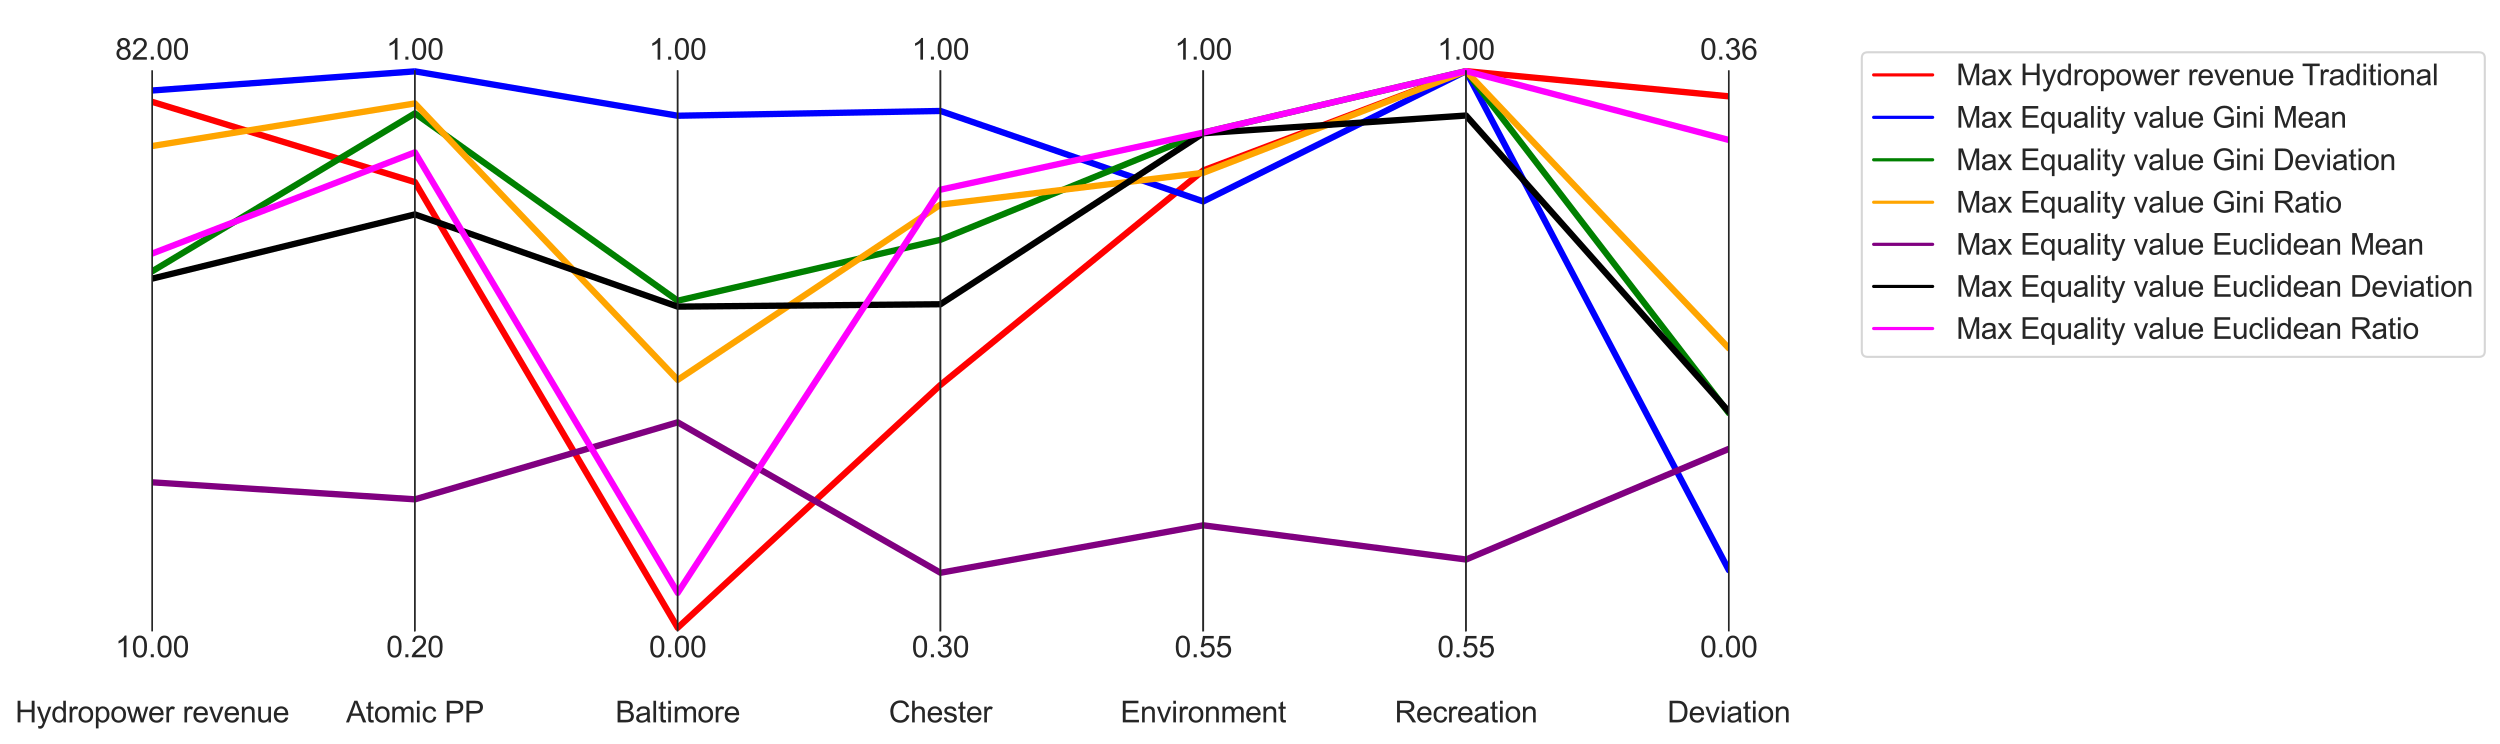 <?xml version="1.0" encoding="utf-8" standalone="no"?>
<!DOCTYPE svg PUBLIC "-//W3C//DTD SVG 1.1//EN"
  "http://www.w3.org/Graphics/SVG/1.1/DTD/svg11.dtd">
<svg xmlns:xlink="http://www.w3.org/1999/xlink" width="1185.894pt" height="352.808pt" viewBox="0 0 1185.894 352.808" xmlns="http://www.w3.org/2000/svg" version="1.1">
 <defs>
  <style type="text/css">*{stroke-linejoin: round; stroke-linecap: butt}</style>
 </defs>
 <g id="figure_1">
  <g id="patch_1">
   <path d="M -0 352.808 
L 1185.894 352.808 
L 1185.894 0 
L -0 0 
z
" style="fill: #ffffff"/>
  </g>
  <g id="axes_1">
   <g id="patch_2">
    <path d="M 72.174 325.64 
L 196.824 325.64 
L 196.824 7.2 
L 72.174 7.2 
z
" style="fill: #ffffff"/>
   </g>
   <g id="matplotlib.axis_1">
    <g id="xtick_1">
     <g id="text_1">
      <!-- Hydropower revenue -->
      <g style="fill: #262626" transform="translate(7.2 342.661) scale(0.14 -0.14)">
       <defs>
        <path id="ArialMT-48" d="M 513 0 
L 513 4581 
L 1119 4581 
L 1119 2700 
L 3500 2700 
L 3500 4581 
L 4106 4581 
L 4106 0 
L 3500 0 
L 3500 2159 
L 1119 2159 
L 1119 0 
L 513 0 
z
" transform="scale(0.016)"/>
        <path id="ArialMT-79" d="M 397 -1278 
L 334 -750 
Q 519 -800 656 -800 
Q 844 -800 956 -737 
Q 1069 -675 1141 -563 
Q 1194 -478 1313 -144 
Q 1328 -97 1363 -6 
L 103 3319 
L 709 3319 
L 1400 1397 
Q 1534 1031 1641 628 
Q 1738 1016 1872 1384 
L 2581 3319 
L 3144 3319 
L 1881 -56 
Q 1678 -603 1566 -809 
Q 1416 -1088 1222 -1217 
Q 1028 -1347 759 -1347 
Q 597 -1347 397 -1278 
z
" transform="scale(0.016)"/>
        <path id="ArialMT-64" d="M 2575 0 
L 2575 419 
Q 2259 -75 1647 -75 
Q 1250 -75 917 144 
Q 584 363 401 755 
Q 219 1147 219 1656 
Q 219 2153 384 2558 
Q 550 2963 881 3178 
Q 1213 3394 1622 3394 
Q 1922 3394 2156 3267 
Q 2391 3141 2538 2938 
L 2538 4581 
L 3097 4581 
L 3097 0 
L 2575 0 
z
M 797 1656 
Q 797 1019 1065 703 
Q 1334 388 1700 388 
Q 2069 388 2326 689 
Q 2584 991 2584 1609 
Q 2584 2291 2321 2609 
Q 2059 2928 1675 2928 
Q 1300 2928 1048 2622 
Q 797 2316 797 1656 
z
" transform="scale(0.016)"/>
        <path id="ArialMT-72" d="M 416 0 
L 416 3319 
L 922 3319 
L 922 2816 
Q 1116 3169 1280 3281 
Q 1444 3394 1641 3394 
Q 1925 3394 2219 3213 
L 2025 2691 
Q 1819 2813 1613 2813 
Q 1428 2813 1281 2702 
Q 1134 2591 1072 2394 
Q 978 2094 978 1738 
L 978 0 
L 416 0 
z
" transform="scale(0.016)"/>
        <path id="ArialMT-6f" d="M 213 1659 
Q 213 2581 725 3025 
Q 1153 3394 1769 3394 
Q 2453 3394 2887 2945 
Q 3322 2497 3322 1706 
Q 3322 1066 3130 698 
Q 2938 331 2570 128 
Q 2203 -75 1769 -75 
Q 1072 -75 642 372 
Q 213 819 213 1659 
z
M 791 1659 
Q 791 1022 1069 705 
Q 1347 388 1769 388 
Q 2188 388 2466 706 
Q 2744 1025 2744 1678 
Q 2744 2294 2464 2611 
Q 2184 2928 1769 2928 
Q 1347 2928 1069 2612 
Q 791 2297 791 1659 
z
" transform="scale(0.016)"/>
        <path id="ArialMT-70" d="M 422 -1272 
L 422 3319 
L 934 3319 
L 934 2888 
Q 1116 3141 1344 3267 
Q 1572 3394 1897 3394 
Q 2322 3394 2647 3175 
Q 2972 2956 3137 2557 
Q 3303 2159 3303 1684 
Q 3303 1175 3120 767 
Q 2938 359 2589 142 
Q 2241 -75 1856 -75 
Q 1575 -75 1351 44 
Q 1128 163 984 344 
L 984 -1272 
L 422 -1272 
z
M 931 1641 
Q 931 1000 1190 694 
Q 1450 388 1819 388 
Q 2194 388 2461 705 
Q 2728 1022 2728 1688 
Q 2728 2322 2467 2637 
Q 2206 2953 1844 2953 
Q 1484 2953 1207 2617 
Q 931 2281 931 1641 
z
" transform="scale(0.016)"/>
        <path id="ArialMT-77" d="M 1034 0 
L 19 3319 
L 600 3319 
L 1128 1403 
L 1325 691 
Q 1338 744 1497 1375 
L 2025 3319 
L 2603 3319 
L 3100 1394 
L 3266 759 
L 3456 1400 
L 4025 3319 
L 4572 3319 
L 3534 0 
L 2950 0 
L 2422 1988 
L 2294 2553 
L 1622 0 
L 1034 0 
z
" transform="scale(0.016)"/>
        <path id="ArialMT-65" d="M 2694 1069 
L 3275 997 
Q 3138 488 2766 206 
Q 2394 -75 1816 -75 
Q 1088 -75 661 373 
Q 234 822 234 1631 
Q 234 2469 665 2931 
Q 1097 3394 1784 3394 
Q 2450 3394 2872 2941 
Q 3294 2488 3294 1666 
Q 3294 1616 3291 1516 
L 816 1516 
Q 847 969 1125 678 
Q 1403 388 1819 388 
Q 2128 388 2347 550 
Q 2566 713 2694 1069 
z
M 847 1978 
L 2700 1978 
Q 2663 2397 2488 2606 
Q 2219 2931 1791 2931 
Q 1403 2931 1139 2672 
Q 875 2413 847 1978 
z
" transform="scale(0.016)"/>
        <path id="ArialMT-20" transform="scale(0.016)"/>
        <path id="ArialMT-76" d="M 1344 0 
L 81 3319 
L 675 3319 
L 1388 1331 
Q 1503 1009 1600 663 
Q 1675 925 1809 1294 
L 2547 3319 
L 3125 3319 
L 1869 0 
L 1344 0 
z
" transform="scale(0.016)"/>
        <path id="ArialMT-6e" d="M 422 0 
L 422 3319 
L 928 3319 
L 928 2847 
Q 1294 3394 1984 3394 
Q 2284 3394 2536 3286 
Q 2788 3178 2913 3003 
Q 3038 2828 3088 2588 
Q 3119 2431 3119 2041 
L 3119 0 
L 2556 0 
L 2556 2019 
Q 2556 2363 2490 2533 
Q 2425 2703 2258 2804 
Q 2091 2906 1866 2906 
Q 1506 2906 1245 2678 
Q 984 2450 984 1813 
L 984 0 
L 422 0 
z
" transform="scale(0.016)"/>
        <path id="ArialMT-75" d="M 2597 0 
L 2597 488 
Q 2209 -75 1544 -75 
Q 1250 -75 995 37 
Q 741 150 617 320 
Q 494 491 444 738 
Q 409 903 409 1263 
L 409 3319 
L 972 3319 
L 972 1478 
Q 972 1038 1006 884 
Q 1059 663 1231 536 
Q 1403 409 1656 409 
Q 1909 409 2131 539 
Q 2353 669 2445 892 
Q 2538 1116 2538 1541 
L 2538 3319 
L 3100 3319 
L 3100 0 
L 2597 0 
z
" transform="scale(0.016)"/>
       </defs>
       <use xlink:href="#ArialMT-48"/>
       <use xlink:href="#ArialMT-79" x="72.217"/>
       <use xlink:href="#ArialMT-64" x="122.217"/>
       <use xlink:href="#ArialMT-72" x="177.832"/>
       <use xlink:href="#ArialMT-6f" x="211.133"/>
       <use xlink:href="#ArialMT-70" x="266.748"/>
       <use xlink:href="#ArialMT-6f" x="322.363"/>
       <use xlink:href="#ArialMT-77" x="377.979"/>
       <use xlink:href="#ArialMT-65" x="450.195"/>
       <use xlink:href="#ArialMT-72" x="505.811"/>
       <use xlink:href="#ArialMT-20" x="539.111"/>
       <use xlink:href="#ArialMT-72" x="566.895"/>
       <use xlink:href="#ArialMT-65" x="600.195"/>
       <use xlink:href="#ArialMT-76" x="655.811"/>
       <use xlink:href="#ArialMT-65" x="705.811"/>
       <use xlink:href="#ArialMT-6e" x="761.426"/>
       <use xlink:href="#ArialMT-75" x="817.041"/>
       <use xlink:href="#ArialMT-65" x="872.656"/>
      </g>
     </g>
    </g>
   </g>
   <g id="matplotlib.axis_2"/>
   <g id="line2d_1">
    <path d="M 72.174 48.307 
L 196.824 86.378 
" clip-path="url(#p4c7a4ba39d)" style="fill: none; stroke: #ff0000; stroke-width: 3; stroke-linecap: round"/>
   </g>
   <g id="line2d_2">
    <path d="M 72.174 42.924 
L 196.824 33.849 
" clip-path="url(#p4c7a4ba39d)" style="fill: none; stroke: #0000ff; stroke-width: 3; stroke-linecap: round"/>
   </g>
   <g id="line2d_3">
    <path d="M 72.174 128.698 
L 196.824 53.776 
" clip-path="url(#p4c7a4ba39d)" style="fill: none; stroke: #008000; stroke-width: 3; stroke-linecap: round"/>
   </g>
   <g id="line2d_4">
    <path d="M 72.174 69.273 
L 196.824 49.069 
" clip-path="url(#p4c7a4ba39d)" style="fill: none; stroke: #ffa500; stroke-width: 3; stroke-linecap: round"/>
   </g>
   <g id="line2d_5">
    <path d="M 72.174 228.792 
L 196.824 236.863 
" clip-path="url(#p4c7a4ba39d)" style="fill: none; stroke: #800080; stroke-width: 3; stroke-linecap: round"/>
   </g>
   <g id="line2d_6">
    <path d="M 72.174 132.164 
L 196.824 101.709 
" clip-path="url(#p4c7a4ba39d)" style="fill: none; stroke: #000000; stroke-width: 3; stroke-linecap: round"/>
   </g>
   <g id="line2d_7">
    <path d="M 72.174 120.281 
L 196.824 72.265 
" clip-path="url(#p4c7a4ba39d)" style="fill: none; stroke: #ff00ff; stroke-width: 3; stroke-linecap: round"/>
   </g>
   <g id="patch_3">
    <path d="M 72.174 299.103 
L 72.174 33.737 
" style="fill: none; stroke: #262626; stroke-width: 0.8; stroke-linejoin: miter; stroke-linecap: square"/>
   </g>
   <g id="patch_4">
    <path d="M 196.824 299.103 
L 196.824 33.737 
" style="fill: none; stroke: #262626; stroke-width: 0.8; stroke-linejoin: miter; stroke-linecap: square"/>
   </g>
   <g id="text_2">
    <!-- 82.00 -->
    <g style="fill: #262626" transform="translate(54.659 28.3) scale(0.14 -0.14)">
     <defs>
      <path id="ArialMT-38" d="M 1131 2484 
Q 781 2613 612 2850 
Q 444 3088 444 3419 
Q 444 3919 803 4259 
Q 1163 4600 1759 4600 
Q 2359 4600 2725 4251 
Q 3091 3903 3091 3403 
Q 3091 3084 2923 2848 
Q 2756 2613 2416 2484 
Q 2838 2347 3058 2040 
Q 3278 1734 3278 1309 
Q 3278 722 2862 322 
Q 2447 -78 1769 -78 
Q 1091 -78 675 323 
Q 259 725 259 1325 
Q 259 1772 486 2073 
Q 713 2375 1131 2484 
z
M 1019 3438 
Q 1019 3113 1228 2906 
Q 1438 2700 1772 2700 
Q 2097 2700 2305 2904 
Q 2513 3109 2513 3406 
Q 2513 3716 2298 3927 
Q 2084 4138 1766 4138 
Q 1444 4138 1231 3931 
Q 1019 3725 1019 3438 
z
M 838 1322 
Q 838 1081 952 856 
Q 1066 631 1291 507 
Q 1516 384 1775 384 
Q 2178 384 2440 643 
Q 2703 903 2703 1303 
Q 2703 1709 2433 1975 
Q 2163 2241 1756 2241 
Q 1359 2241 1098 1978 
Q 838 1716 838 1322 
z
" transform="scale(0.016)"/>
      <path id="ArialMT-32" d="M 3222 541 
L 3222 0 
L 194 0 
Q 188 203 259 391 
Q 375 700 629 1000 
Q 884 1300 1366 1694 
Q 2113 2306 2375 2664 
Q 2638 3022 2638 3341 
Q 2638 3675 2398 3904 
Q 2159 4134 1775 4134 
Q 1369 4134 1125 3890 
Q 881 3647 878 3216 
L 300 3275 
Q 359 3922 746 4261 
Q 1134 4600 1788 4600 
Q 2447 4600 2831 4234 
Q 3216 3869 3216 3328 
Q 3216 3053 3103 2787 
Q 2991 2522 2730 2228 
Q 2469 1934 1863 1422 
Q 1356 997 1212 845 
Q 1069 694 975 541 
L 3222 541 
z
" transform="scale(0.016)"/>
      <path id="ArialMT-2e" d="M 581 0 
L 581 641 
L 1222 641 
L 1222 0 
L 581 0 
z
" transform="scale(0.016)"/>
      <path id="ArialMT-30" d="M 266 2259 
Q 266 3072 433 3567 
Q 600 4063 929 4331 
Q 1259 4600 1759 4600 
Q 2128 4600 2406 4451 
Q 2684 4303 2865 4023 
Q 3047 3744 3150 3342 
Q 3253 2941 3253 2259 
Q 3253 1453 3087 958 
Q 2922 463 2592 192 
Q 2263 -78 1759 -78 
Q 1097 -78 719 397 
Q 266 969 266 2259 
z
M 844 2259 
Q 844 1131 1108 757 
Q 1372 384 1759 384 
Q 2147 384 2411 759 
Q 2675 1134 2675 2259 
Q 2675 3391 2411 3762 
Q 2147 4134 1753 4134 
Q 1366 4134 1134 3806 
Q 844 3388 844 2259 
z
" transform="scale(0.016)"/>
     </defs>
     <use xlink:href="#ArialMT-38"/>
     <use xlink:href="#ArialMT-32" x="55.615"/>
     <use xlink:href="#ArialMT-2e" x="111.23"/>
     <use xlink:href="#ArialMT-30" x="139.014"/>
     <use xlink:href="#ArialMT-30" x="194.629"/>
    </g>
   </g>
   <g id="text_3">
    <!-- 10.00 -->
    <g style="fill: #262626" transform="translate(54.659 311.778) scale(0.14 -0.14)">
     <defs>
      <path id="ArialMT-31" d="M 2384 0 
L 1822 0 
L 1822 3584 
Q 1619 3391 1289 3197 
Q 959 3003 697 2906 
L 697 3450 
Q 1169 3672 1522 3987 
Q 1875 4303 2022 4600 
L 2384 4600 
L 2384 0 
z
" transform="scale(0.016)"/>
     </defs>
     <use xlink:href="#ArialMT-31"/>
     <use xlink:href="#ArialMT-30" x="55.615"/>
     <use xlink:href="#ArialMT-2e" x="111.23"/>
     <use xlink:href="#ArialMT-30" x="139.014"/>
     <use xlink:href="#ArialMT-30" x="194.629"/>
    </g>
   </g>
  </g>
  <g id="axes_2">
   <g id="patch_5">
    <path d="M 196.824 325.64 
L 321.474 325.64 
L 321.474 7.2 
L 196.824 7.2 
z
" style="fill: #ffffff"/>
   </g>
   <g id="matplotlib.axis_3">
    <g id="xtick_2">
     <g id="text_4">
      <!-- Atomic PP -->
      <g style="fill: #262626" transform="translate(164.148 342.661) scale(0.14 -0.14)">
       <defs>
        <path id="ArialMT-41" d="M -9 0 
L 1750 4581 
L 2403 4581 
L 4278 0 
L 3588 0 
L 3053 1388 
L 1138 1388 
L 634 0 
L -9 0 
z
M 1313 1881 
L 2866 1881 
L 2388 3150 
Q 2169 3728 2063 4100 
Q 1975 3659 1816 3225 
L 1313 1881 
z
" transform="scale(0.016)"/>
        <path id="ArialMT-74" d="M 1650 503 
L 1731 6 
Q 1494 -44 1306 -44 
Q 1000 -44 831 53 
Q 663 150 594 308 
Q 525 466 525 972 
L 525 2881 
L 113 2881 
L 113 3319 
L 525 3319 
L 525 4141 
L 1084 4478 
L 1084 3319 
L 1650 3319 
L 1650 2881 
L 1084 2881 
L 1084 941 
Q 1084 700 1114 631 
Q 1144 563 1211 522 
Q 1278 481 1403 481 
Q 1497 481 1650 503 
z
" transform="scale(0.016)"/>
        <path id="ArialMT-6d" d="M 422 0 
L 422 3319 
L 925 3319 
L 925 2853 
Q 1081 3097 1340 3245 
Q 1600 3394 1931 3394 
Q 2300 3394 2536 3241 
Q 2772 3088 2869 2813 
Q 3263 3394 3894 3394 
Q 4388 3394 4653 3120 
Q 4919 2847 4919 2278 
L 4919 0 
L 4359 0 
L 4359 2091 
Q 4359 2428 4304 2576 
Q 4250 2725 4106 2815 
Q 3963 2906 3769 2906 
Q 3419 2906 3187 2673 
Q 2956 2441 2956 1928 
L 2956 0 
L 2394 0 
L 2394 2156 
Q 2394 2531 2256 2718 
Q 2119 2906 1806 2906 
Q 1569 2906 1367 2781 
Q 1166 2656 1075 2415 
Q 984 2175 984 1722 
L 984 0 
L 422 0 
z
" transform="scale(0.016)"/>
        <path id="ArialMT-69" d="M 425 3934 
L 425 4581 
L 988 4581 
L 988 3934 
L 425 3934 
z
M 425 0 
L 425 3319 
L 988 3319 
L 988 0 
L 425 0 
z
" transform="scale(0.016)"/>
        <path id="ArialMT-63" d="M 2588 1216 
L 3141 1144 
Q 3050 572 2676 248 
Q 2303 -75 1759 -75 
Q 1078 -75 664 370 
Q 250 816 250 1647 
Q 250 2184 428 2587 
Q 606 2991 970 3192 
Q 1334 3394 1763 3394 
Q 2303 3394 2647 3120 
Q 2991 2847 3088 2344 
L 2541 2259 
Q 2463 2594 2264 2762 
Q 2066 2931 1784 2931 
Q 1359 2931 1093 2626 
Q 828 2322 828 1663 
Q 828 994 1084 691 
Q 1341 388 1753 388 
Q 2084 388 2306 591 
Q 2528 794 2588 1216 
z
" transform="scale(0.016)"/>
        <path id="ArialMT-50" d="M 494 0 
L 494 4581 
L 2222 4581 
Q 2678 4581 2919 4538 
Q 3256 4481 3484 4323 
Q 3713 4166 3852 3881 
Q 3991 3597 3991 3256 
Q 3991 2672 3619 2267 
Q 3247 1863 2275 1863 
L 1100 1863 
L 1100 0 
L 494 0 
z
M 1100 2403 
L 2284 2403 
Q 2872 2403 3119 2622 
Q 3366 2841 3366 3238 
Q 3366 3525 3220 3729 
Q 3075 3934 2838 4000 
Q 2684 4041 2272 4041 
L 1100 4041 
L 1100 2403 
z
" transform="scale(0.016)"/>
       </defs>
       <use xlink:href="#ArialMT-41"/>
       <use xlink:href="#ArialMT-74" x="66.699"/>
       <use xlink:href="#ArialMT-6f" x="94.482"/>
       <use xlink:href="#ArialMT-6d" x="150.098"/>
       <use xlink:href="#ArialMT-69" x="233.398"/>
       <use xlink:href="#ArialMT-63" x="255.615"/>
       <use xlink:href="#ArialMT-20" x="305.615"/>
       <use xlink:href="#ArialMT-50" x="333.398"/>
       <use xlink:href="#ArialMT-50" x="400.098"/>
      </g>
     </g>
    </g>
   </g>
   <g id="matplotlib.axis_4"/>
   <g id="line2d_8">
    <path d="M 196.824 86.378 
L 321.474 297.778 
" clip-path="url(#p2958442226)" style="fill: none; stroke: #ff0000; stroke-width: 3; stroke-linecap: round"/>
   </g>
   <g id="line2d_9">
    <path d="M 196.824 33.849 
L 321.474 54.898 
" clip-path="url(#p2958442226)" style="fill: none; stroke: #0000ff; stroke-width: 3; stroke-linecap: round"/>
   </g>
   <g id="line2d_10">
    <path d="M 196.824 53.776 
L 321.474 142.639 
" clip-path="url(#p2958442226)" style="fill: none; stroke: #008000; stroke-width: 3; stroke-linecap: round"/>
   </g>
   <g id="line2d_11">
    <path d="M 196.824 49.069 
L 321.474 180.208 
" clip-path="url(#p2958442226)" style="fill: none; stroke: #ffa500; stroke-width: 3; stroke-linecap: round"/>
   </g>
   <g id="line2d_12">
    <path d="M 196.824 236.863 
L 321.474 200.332 
" clip-path="url(#p2958442226)" style="fill: none; stroke: #800080; stroke-width: 3; stroke-linecap: round"/>
   </g>
   <g id="line2d_13">
    <path d="M 196.824 101.709 
L 321.474 145.447 
" clip-path="url(#p2958442226)" style="fill: none; stroke: #000000; stroke-width: 3; stroke-linecap: round"/>
   </g>
   <g id="line2d_14">
    <path d="M 196.824 72.265 
L 321.474 281.235 
" clip-path="url(#p2958442226)" style="fill: none; stroke: #ff00ff; stroke-width: 3; stroke-linecap: round"/>
   </g>
   <g id="patch_6">
    <path d="M 196.824 299.103 
L 196.824 33.737 
" style="fill: none; stroke: #262626; stroke-width: 0.8; stroke-linejoin: miter; stroke-linecap: square"/>
   </g>
   <g id="patch_7">
    <path d="M 321.474 299.103 
L 321.474 33.737 
" style="fill: none; stroke: #262626; stroke-width: 0.8; stroke-linejoin: miter; stroke-linecap: square"/>
   </g>
   <g id="text_5">
    <!-- 1.00 -->
    <g style="fill: #262626" transform="translate(183.202 28.3) scale(0.14 -0.14)">
     <use xlink:href="#ArialMT-31"/>
     <use xlink:href="#ArialMT-2e" x="55.615"/>
     <use xlink:href="#ArialMT-30" x="83.398"/>
     <use xlink:href="#ArialMT-30" x="139.014"/>
    </g>
   </g>
   <g id="text_6">
    <!-- 0.20 -->
    <g style="fill: #262626" transform="translate(183.202 311.778) scale(0.14 -0.14)">
     <use xlink:href="#ArialMT-30"/>
     <use xlink:href="#ArialMT-2e" x="55.615"/>
     <use xlink:href="#ArialMT-32" x="83.398"/>
     <use xlink:href="#ArialMT-30" x="139.014"/>
    </g>
   </g>
  </g>
  <g id="axes_3">
   <g id="patch_8">
    <path d="M 321.474 325.64 
L 446.124 325.64 
L 446.124 7.2 
L 321.474 7.2 
z
" style="fill: #ffffff"/>
   </g>
   <g id="matplotlib.axis_5">
    <g id="xtick_3">
     <g id="text_7">
      <!-- Baltimore -->
      <g style="fill: #262626" transform="translate(291.91 342.661) scale(0.14 -0.14)">
       <defs>
        <path id="ArialMT-42" d="M 469 0 
L 469 4581 
L 2188 4581 
Q 2713 4581 3030 4442 
Q 3347 4303 3526 4014 
Q 3706 3725 3706 3409 
Q 3706 3116 3547 2856 
Q 3388 2597 3066 2438 
Q 3481 2316 3704 2022 
Q 3928 1728 3928 1328 
Q 3928 1006 3792 729 
Q 3656 453 3456 303 
Q 3256 153 2954 76 
Q 2653 0 2216 0 
L 469 0 
z
M 1075 2656 
L 2066 2656 
Q 2469 2656 2644 2709 
Q 2875 2778 2992 2937 
Q 3109 3097 3109 3338 
Q 3109 3566 3000 3739 
Q 2891 3913 2687 3977 
Q 2484 4041 1991 4041 
L 1075 4041 
L 1075 2656 
z
M 1075 541 
L 2216 541 
Q 2509 541 2628 563 
Q 2838 600 2978 687 
Q 3119 775 3209 942 
Q 3300 1109 3300 1328 
Q 3300 1584 3169 1773 
Q 3038 1963 2805 2039 
Q 2572 2116 2134 2116 
L 1075 2116 
L 1075 541 
z
" transform="scale(0.016)"/>
        <path id="ArialMT-61" d="M 2588 409 
Q 2275 144 1986 34 
Q 1697 -75 1366 -75 
Q 819 -75 525 192 
Q 231 459 231 875 
Q 231 1119 342 1320 
Q 453 1522 633 1644 
Q 813 1766 1038 1828 
Q 1203 1872 1538 1913 
Q 2219 1994 2541 2106 
Q 2544 2222 2544 2253 
Q 2544 2597 2384 2738 
Q 2169 2928 1744 2928 
Q 1347 2928 1158 2789 
Q 969 2650 878 2297 
L 328 2372 
Q 403 2725 575 2942 
Q 747 3159 1072 3276 
Q 1397 3394 1825 3394 
Q 2250 3394 2515 3294 
Q 2781 3194 2906 3042 
Q 3031 2891 3081 2659 
Q 3109 2516 3109 2141 
L 3109 1391 
Q 3109 606 3145 398 
Q 3181 191 3288 0 
L 2700 0 
Q 2613 175 2588 409 
z
M 2541 1666 
Q 2234 1541 1622 1453 
Q 1275 1403 1131 1340 
Q 988 1278 909 1158 
Q 831 1038 831 891 
Q 831 666 1001 516 
Q 1172 366 1500 366 
Q 1825 366 2078 508 
Q 2331 650 2450 897 
Q 2541 1088 2541 1459 
L 2541 1666 
z
" transform="scale(0.016)"/>
        <path id="ArialMT-6c" d="M 409 0 
L 409 4581 
L 972 4581 
L 972 0 
L 409 0 
z
" transform="scale(0.016)"/>
       </defs>
       <use xlink:href="#ArialMT-42"/>
       <use xlink:href="#ArialMT-61" x="66.699"/>
       <use xlink:href="#ArialMT-6c" x="122.314"/>
       <use xlink:href="#ArialMT-74" x="144.531"/>
       <use xlink:href="#ArialMT-69" x="172.314"/>
       <use xlink:href="#ArialMT-6d" x="194.531"/>
       <use xlink:href="#ArialMT-6f" x="277.832"/>
       <use xlink:href="#ArialMT-72" x="333.447"/>
       <use xlink:href="#ArialMT-65" x="366.748"/>
      </g>
     </g>
    </g>
   </g>
   <g id="matplotlib.axis_6"/>
   <g id="line2d_15">
    <path d="M 321.474 297.778 
L 446.124 182.592 
" clip-path="url(#p10b0871985)" style="fill: none; stroke: #ff0000; stroke-width: 3; stroke-linecap: round"/>
   </g>
   <g id="line2d_16">
    <path d="M 321.474 54.898 
L 446.124 52.64 
" clip-path="url(#p10b0871985)" style="fill: none; stroke: #0000ff; stroke-width: 3; stroke-linecap: round"/>
   </g>
   <g id="line2d_17">
    <path d="M 321.474 142.639 
L 446.124 113.741 
" clip-path="url(#p10b0871985)" style="fill: none; stroke: #008000; stroke-width: 3; stroke-linecap: round"/>
   </g>
   <g id="line2d_18">
    <path d="M 321.474 180.208 
L 446.124 97.048 
" clip-path="url(#p10b0871985)" style="fill: none; stroke: #ffa500; stroke-width: 3; stroke-linecap: round"/>
   </g>
   <g id="line2d_19">
    <path d="M 321.474 200.332 
L 446.124 271.695 
" clip-path="url(#p10b0871985)" style="fill: none; stroke: #800080; stroke-width: 3; stroke-linecap: round"/>
   </g>
   <g id="line2d_20">
    <path d="M 321.474 145.447 
L 446.124 144.319 
" clip-path="url(#p10b0871985)" style="fill: none; stroke: #000000; stroke-width: 3; stroke-linecap: round"/>
   </g>
   <g id="line2d_21">
    <path d="M 321.474 281.235 
L 446.124 89.964 
" clip-path="url(#p10b0871985)" style="fill: none; stroke: #ff00ff; stroke-width: 3; stroke-linecap: round"/>
   </g>
   <g id="patch_9">
    <path d="M 321.474 299.103 
L 321.474 33.737 
" style="fill: none; stroke: #262626; stroke-width: 0.8; stroke-linejoin: miter; stroke-linecap: square"/>
   </g>
   <g id="patch_10">
    <path d="M 446.124 299.103 
L 446.124 33.737 
" style="fill: none; stroke: #262626; stroke-width: 0.8; stroke-linejoin: miter; stroke-linecap: square"/>
   </g>
   <g id="text_8">
    <!-- 1.00 -->
    <g style="fill: #262626" transform="translate(307.852 28.3) scale(0.14 -0.14)">
     <use xlink:href="#ArialMT-31"/>
     <use xlink:href="#ArialMT-2e" x="55.615"/>
     <use xlink:href="#ArialMT-30" x="83.398"/>
     <use xlink:href="#ArialMT-30" x="139.014"/>
    </g>
   </g>
   <g id="text_9">
    <!-- 0.00 -->
    <g style="fill: #262626" transform="translate(307.852 311.778) scale(0.14 -0.14)">
     <use xlink:href="#ArialMT-30"/>
     <use xlink:href="#ArialMT-2e" x="55.615"/>
     <use xlink:href="#ArialMT-30" x="83.398"/>
     <use xlink:href="#ArialMT-30" x="139.014"/>
    </g>
   </g>
  </g>
  <g id="axes_4">
   <g id="patch_11">
    <path d="M 446.124 325.64 
L 570.774 325.64 
L 570.774 7.2 
L 446.124 7.2 
z
" style="fill: #ffffff"/>
   </g>
   <g id="matplotlib.axis_7">
    <g id="xtick_4">
     <g id="text_10">
      <!-- Chester -->
      <g style="fill: #262626" transform="translate(421.615 342.661) scale(0.14 -0.14)">
       <defs>
        <path id="ArialMT-43" d="M 3763 1606 
L 4369 1453 
Q 4178 706 3683 314 
Q 3188 -78 2472 -78 
Q 1731 -78 1267 223 
Q 803 525 561 1097 
Q 319 1669 319 2325 
Q 319 3041 592 3573 
Q 866 4106 1370 4382 
Q 1875 4659 2481 4659 
Q 3169 4659 3637 4309 
Q 4106 3959 4291 3325 
L 3694 3184 
Q 3534 3684 3231 3912 
Q 2928 4141 2469 4141 
Q 1941 4141 1586 3887 
Q 1231 3634 1087 3207 
Q 944 2781 944 2328 
Q 944 1744 1114 1308 
Q 1284 872 1643 656 
Q 2003 441 2422 441 
Q 2931 441 3284 734 
Q 3638 1028 3763 1606 
z
" transform="scale(0.016)"/>
        <path id="ArialMT-68" d="M 422 0 
L 422 4581 
L 984 4581 
L 984 2938 
Q 1378 3394 1978 3394 
Q 2347 3394 2619 3248 
Q 2891 3103 3008 2847 
Q 3125 2591 3125 2103 
L 3125 0 
L 2563 0 
L 2563 2103 
Q 2563 2525 2380 2717 
Q 2197 2909 1863 2909 
Q 1613 2909 1392 2779 
Q 1172 2650 1078 2428 
Q 984 2206 984 1816 
L 984 0 
L 422 0 
z
" transform="scale(0.016)"/>
        <path id="ArialMT-73" d="M 197 991 
L 753 1078 
Q 800 744 1014 566 
Q 1228 388 1613 388 
Q 2000 388 2187 545 
Q 2375 703 2375 916 
Q 2375 1106 2209 1216 
Q 2094 1291 1634 1406 
Q 1016 1563 777 1677 
Q 538 1791 414 1992 
Q 291 2194 291 2438 
Q 291 2659 392 2848 
Q 494 3038 669 3163 
Q 800 3259 1026 3326 
Q 1253 3394 1513 3394 
Q 1903 3394 2198 3281 
Q 2494 3169 2634 2976 
Q 2775 2784 2828 2463 
L 2278 2388 
Q 2241 2644 2061 2787 
Q 1881 2931 1553 2931 
Q 1166 2931 1000 2803 
Q 834 2675 834 2503 
Q 834 2394 903 2306 
Q 972 2216 1119 2156 
Q 1203 2125 1616 2013 
Q 2213 1853 2448 1751 
Q 2684 1650 2818 1456 
Q 2953 1263 2953 975 
Q 2953 694 2789 445 
Q 2625 197 2315 61 
Q 2006 -75 1616 -75 
Q 969 -75 630 194 
Q 291 463 197 991 
z
" transform="scale(0.016)"/>
       </defs>
       <use xlink:href="#ArialMT-43"/>
       <use xlink:href="#ArialMT-68" x="72.217"/>
       <use xlink:href="#ArialMT-65" x="127.832"/>
       <use xlink:href="#ArialMT-73" x="183.447"/>
       <use xlink:href="#ArialMT-74" x="233.447"/>
       <use xlink:href="#ArialMT-65" x="261.23"/>
       <use xlink:href="#ArialMT-72" x="316.846"/>
      </g>
     </g>
    </g>
   </g>
   <g id="matplotlib.axis_8"/>
   <g id="line2d_22">
    <path d="M 446.124 182.592 
L 570.774 80.852 
" clip-path="url(#p7433b65e75)" style="fill: none; stroke: #ff0000; stroke-width: 3; stroke-linecap: round"/>
   </g>
   <g id="line2d_23">
    <path d="M 446.124 52.64 
L 570.774 95.549 
" clip-path="url(#p7433b65e75)" style="fill: none; stroke: #0000ff; stroke-width: 3; stroke-linecap: round"/>
   </g>
   <g id="line2d_24">
    <path d="M 446.124 113.741 
L 570.774 62.914 
" clip-path="url(#p7433b65e75)" style="fill: none; stroke: #008000; stroke-width: 3; stroke-linecap: round"/>
   </g>
   <g id="line2d_25">
    <path d="M 446.124 97.048 
L 570.774 81.977 
" clip-path="url(#p7433b65e75)" style="fill: none; stroke: #ffa500; stroke-width: 3; stroke-linecap: round"/>
   </g>
   <g id="line2d_26">
    <path d="M 446.124 271.695 
L 570.774 249.183 
" clip-path="url(#p7433b65e75)" style="fill: none; stroke: #800080; stroke-width: 3; stroke-linecap: round"/>
   </g>
   <g id="line2d_27">
    <path d="M 446.124 144.319 
L 570.774 63.208 
" clip-path="url(#p7433b65e75)" style="fill: none; stroke: #000000; stroke-width: 3; stroke-linecap: round"/>
   </g>
   <g id="line2d_28">
    <path d="M 446.124 89.964 
L 570.774 62.895 
" clip-path="url(#p7433b65e75)" style="fill: none; stroke: #ff00ff; stroke-width: 3; stroke-linecap: round"/>
   </g>
   <g id="patch_12">
    <path d="M 446.124 299.103 
L 446.124 33.737 
" style="fill: none; stroke: #262626; stroke-width: 0.8; stroke-linejoin: miter; stroke-linecap: square"/>
   </g>
   <g id="patch_13">
    <path d="M 570.774 299.103 
L 570.774 33.737 
" style="fill: none; stroke: #262626; stroke-width: 0.8; stroke-linejoin: miter; stroke-linecap: square"/>
   </g>
   <g id="text_11">
    <!-- 1.00 -->
    <g style="fill: #262626" transform="translate(432.502 28.3) scale(0.14 -0.14)">
     <use xlink:href="#ArialMT-31"/>
     <use xlink:href="#ArialMT-2e" x="55.615"/>
     <use xlink:href="#ArialMT-30" x="83.398"/>
     <use xlink:href="#ArialMT-30" x="139.014"/>
    </g>
   </g>
   <g id="text_12">
    <!-- 0.30 -->
    <g style="fill: #262626" transform="translate(432.502 311.778) scale(0.14 -0.14)">
     <defs>
      <path id="ArialMT-33" d="M 269 1209 
L 831 1284 
Q 928 806 1161 595 
Q 1394 384 1728 384 
Q 2125 384 2398 659 
Q 2672 934 2672 1341 
Q 2672 1728 2419 1979 
Q 2166 2231 1775 2231 
Q 1616 2231 1378 2169 
L 1441 2663 
Q 1497 2656 1531 2656 
Q 1891 2656 2178 2843 
Q 2466 3031 2466 3422 
Q 2466 3731 2256 3934 
Q 2047 4138 1716 4138 
Q 1388 4138 1169 3931 
Q 950 3725 888 3313 
L 325 3413 
Q 428 3978 793 4289 
Q 1159 4600 1703 4600 
Q 2078 4600 2393 4439 
Q 2709 4278 2876 4000 
Q 3044 3722 3044 3409 
Q 3044 3113 2884 2869 
Q 2725 2625 2413 2481 
Q 2819 2388 3044 2092 
Q 3269 1797 3269 1353 
Q 3269 753 2831 336 
Q 2394 -81 1725 -81 
Q 1122 -81 723 278 
Q 325 638 269 1209 
z
" transform="scale(0.016)"/>
     </defs>
     <use xlink:href="#ArialMT-30"/>
     <use xlink:href="#ArialMT-2e" x="55.615"/>
     <use xlink:href="#ArialMT-33" x="83.398"/>
     <use xlink:href="#ArialMT-30" x="139.014"/>
    </g>
   </g>
  </g>
  <g id="axes_5">
   <g id="patch_14">
    <path d="M 570.774 325.64 
L 695.424 325.64 
L 695.424 7.2 
L 570.774 7.2 
z
" style="fill: #ffffff"/>
   </g>
   <g id="matplotlib.axis_9">
    <g id="xtick_5">
     <g id="text_13">
      <!-- Environment -->
      <g style="fill: #262626" transform="translate(531.48 342.661) scale(0.14 -0.14)">
       <defs>
        <path id="ArialMT-45" d="M 506 0 
L 506 4581 
L 3819 4581 
L 3819 4041 
L 1113 4041 
L 1113 2638 
L 3647 2638 
L 3647 2100 
L 1113 2100 
L 1113 541 
L 3925 541 
L 3925 0 
L 506 0 
z
" transform="scale(0.016)"/>
       </defs>
       <use xlink:href="#ArialMT-45"/>
       <use xlink:href="#ArialMT-6e" x="66.699"/>
       <use xlink:href="#ArialMT-76" x="122.314"/>
       <use xlink:href="#ArialMT-69" x="172.314"/>
       <use xlink:href="#ArialMT-72" x="194.531"/>
       <use xlink:href="#ArialMT-6f" x="227.832"/>
       <use xlink:href="#ArialMT-6e" x="283.447"/>
       <use xlink:href="#ArialMT-6d" x="339.062"/>
       <use xlink:href="#ArialMT-65" x="422.363"/>
       <use xlink:href="#ArialMT-6e" x="477.979"/>
       <use xlink:href="#ArialMT-74" x="533.594"/>
      </g>
     </g>
    </g>
   </g>
   <g id="matplotlib.axis_10"/>
   <g id="line2d_29">
    <path d="M 570.774 80.852 
L 695.424 33.737 
" clip-path="url(#p0b0659025e)" style="fill: none; stroke: #ff0000; stroke-width: 3; stroke-linecap: round"/>
   </g>
   <g id="line2d_30">
    <path d="M 570.774 95.549 
L 695.424 33.737 
" clip-path="url(#p0b0659025e)" style="fill: none; stroke: #0000ff; stroke-width: 3; stroke-linecap: round"/>
   </g>
   <g id="line2d_31">
    <path d="M 570.774 62.914 
L 695.424 33.737 
" clip-path="url(#p0b0659025e)" style="fill: none; stroke: #008000; stroke-width: 3; stroke-linecap: round"/>
   </g>
   <g id="line2d_32">
    <path d="M 570.774 81.977 
L 695.424 33.737 
" clip-path="url(#p0b0659025e)" style="fill: none; stroke: #ffa500; stroke-width: 3; stroke-linecap: round"/>
   </g>
   <g id="line2d_33">
    <path d="M 570.774 249.183 
L 695.424 265.406 
" clip-path="url(#p0b0659025e)" style="fill: none; stroke: #800080; stroke-width: 3; stroke-linecap: round"/>
   </g>
   <g id="line2d_34">
    <path d="M 570.774 63.208 
L 695.424 54.798 
" clip-path="url(#p0b0659025e)" style="fill: none; stroke: #000000; stroke-width: 3; stroke-linecap: round"/>
   </g>
   <g id="line2d_35">
    <path d="M 570.774 62.895 
L 695.424 33.737 
" clip-path="url(#p0b0659025e)" style="fill: none; stroke: #ff00ff; stroke-width: 3; stroke-linecap: round"/>
   </g>
   <g id="patch_15">
    <path d="M 570.774 299.103 
L 570.774 33.737 
" style="fill: none; stroke: #262626; stroke-width: 0.8; stroke-linejoin: miter; stroke-linecap: square"/>
   </g>
   <g id="patch_16">
    <path d="M 695.424 299.103 
L 695.424 33.737 
" style="fill: none; stroke: #262626; stroke-width: 0.8; stroke-linejoin: miter; stroke-linecap: square"/>
   </g>
   <g id="text_14">
    <!-- 1.00 -->
    <g style="fill: #262626" transform="translate(557.152 28.3) scale(0.14 -0.14)">
     <use xlink:href="#ArialMT-31"/>
     <use xlink:href="#ArialMT-2e" x="55.615"/>
     <use xlink:href="#ArialMT-30" x="83.398"/>
     <use xlink:href="#ArialMT-30" x="139.014"/>
    </g>
   </g>
   <g id="text_15">
    <!-- 0.55 -->
    <g style="fill: #262626" transform="translate(557.152 311.778) scale(0.14 -0.14)">
     <defs>
      <path id="ArialMT-35" d="M 266 1200 
L 856 1250 
Q 922 819 1161 601 
Q 1400 384 1738 384 
Q 2144 384 2425 690 
Q 2706 997 2706 1503 
Q 2706 1984 2436 2262 
Q 2166 2541 1728 2541 
Q 1456 2541 1237 2417 
Q 1019 2294 894 2097 
L 366 2166 
L 809 4519 
L 3088 4519 
L 3088 3981 
L 1259 3981 
L 1013 2750 
Q 1425 3038 1878 3038 
Q 2478 3038 2890 2622 
Q 3303 2206 3303 1553 
Q 3303 931 2941 478 
Q 2500 -78 1738 -78 
Q 1113 -78 717 272 
Q 322 622 266 1200 
z
" transform="scale(0.016)"/>
     </defs>
     <use xlink:href="#ArialMT-30"/>
     <use xlink:href="#ArialMT-2e" x="55.615"/>
     <use xlink:href="#ArialMT-35" x="83.398"/>
     <use xlink:href="#ArialMT-35" x="139.014"/>
    </g>
   </g>
  </g>
  <g id="axes_6">
   <g id="patch_17">
    <path d="M 695.424 325.64 
L 820.074 325.64 
L 820.074 7.2 
L 695.424 7.2 
z
" style="fill: #ffffff"/>
   </g>
   <g id="matplotlib.axis_11">
    <g id="xtick_6">
     <g id="text_16">
      <!-- Recreation -->
      <g style="fill: #262626" transform="translate(661.575 342.661) scale(0.14 -0.14)">
       <defs>
        <path id="ArialMT-52" d="M 503 0 
L 503 4581 
L 2534 4581 
Q 3147 4581 3465 4457 
Q 3784 4334 3975 4021 
Q 4166 3709 4166 3331 
Q 4166 2844 3850 2509 
Q 3534 2175 2875 2084 
Q 3116 1969 3241 1856 
Q 3506 1613 3744 1247 
L 4541 0 
L 3778 0 
L 3172 953 
Q 2906 1366 2734 1584 
Q 2563 1803 2427 1890 
Q 2291 1978 2150 2013 
Q 2047 2034 1813 2034 
L 1109 2034 
L 1109 0 
L 503 0 
z
M 1109 2559 
L 2413 2559 
Q 2828 2559 3062 2645 
Q 3297 2731 3419 2920 
Q 3541 3109 3541 3331 
Q 3541 3656 3305 3865 
Q 3069 4075 2559 4075 
L 1109 4075 
L 1109 2559 
z
" transform="scale(0.016)"/>
       </defs>
       <use xlink:href="#ArialMT-52"/>
       <use xlink:href="#ArialMT-65" x="72.217"/>
       <use xlink:href="#ArialMT-63" x="127.832"/>
       <use xlink:href="#ArialMT-72" x="177.832"/>
       <use xlink:href="#ArialMT-65" x="211.133"/>
       <use xlink:href="#ArialMT-61" x="266.748"/>
       <use xlink:href="#ArialMT-74" x="322.363"/>
       <use xlink:href="#ArialMT-69" x="350.146"/>
       <use xlink:href="#ArialMT-6f" x="372.363"/>
       <use xlink:href="#ArialMT-6e" x="427.979"/>
      </g>
     </g>
    </g>
    <g id="xtick_7">
     <g id="text_17">
      <!-- Deviation -->
      <g style="fill: #262626" transform="translate(790.893 342.661) scale(0.14 -0.14)">
       <defs>
        <path id="ArialMT-44" d="M 494 0 
L 494 4581 
L 2072 4581 
Q 2606 4581 2888 4516 
Q 3281 4425 3559 4188 
Q 3922 3881 4101 3404 
Q 4281 2928 4281 2316 
Q 4281 1794 4159 1391 
Q 4038 988 3847 723 
Q 3656 459 3429 307 
Q 3203 156 2883 78 
Q 2563 0 2147 0 
L 494 0 
z
M 1100 541 
L 2078 541 
Q 2531 541 2789 625 
Q 3047 709 3200 863 
Q 3416 1078 3536 1442 
Q 3656 1806 3656 2325 
Q 3656 3044 3420 3430 
Q 3184 3816 2847 3947 
Q 2603 4041 2063 4041 
L 1100 4041 
L 1100 541 
z
" transform="scale(0.016)"/>
       </defs>
       <use xlink:href="#ArialMT-44"/>
       <use xlink:href="#ArialMT-65" x="72.217"/>
       <use xlink:href="#ArialMT-76" x="127.832"/>
       <use xlink:href="#ArialMT-69" x="177.832"/>
       <use xlink:href="#ArialMT-61" x="200.049"/>
       <use xlink:href="#ArialMT-74" x="255.664"/>
       <use xlink:href="#ArialMT-69" x="283.447"/>
       <use xlink:href="#ArialMT-6f" x="305.664"/>
       <use xlink:href="#ArialMT-6e" x="361.279"/>
      </g>
     </g>
    </g>
   </g>
   <g id="matplotlib.axis_12"/>
   <g id="line2d_36">
    <path d="M 695.424 33.737 
L 820.074 45.702 
" clip-path="url(#p93e269a6ff)" style="fill: none; stroke: #ff0000; stroke-width: 3; stroke-linecap: round"/>
   </g>
   <g id="line2d_37">
    <path d="M 695.424 33.737 
L 820.074 270.436 
" clip-path="url(#p93e269a6ff)" style="fill: none; stroke: #0000ff; stroke-width: 3; stroke-linecap: round"/>
   </g>
   <g id="line2d_38">
    <path d="M 695.424 33.737 
L 820.074 195.923 
" clip-path="url(#p93e269a6ff)" style="fill: none; stroke: #008000; stroke-width: 3; stroke-linecap: round"/>
   </g>
   <g id="line2d_39">
    <path d="M 695.424 33.737 
L 820.074 165.193 
" clip-path="url(#p93e269a6ff)" style="fill: none; stroke: #ffa500; stroke-width: 3; stroke-linecap: round"/>
   </g>
   <g id="line2d_40">
    <path d="M 695.424 265.406 
L 820.074 212.929 
" clip-path="url(#p93e269a6ff)" style="fill: none; stroke: #800080; stroke-width: 3; stroke-linecap: round"/>
   </g>
   <g id="line2d_41">
    <path d="M 695.424 54.798 
L 820.074 195.281 
" clip-path="url(#p93e269a6ff)" style="fill: none; stroke: #000000; stroke-width: 3; stroke-linecap: round"/>
   </g>
   <g id="line2d_42">
    <path d="M 695.424 33.737 
L 820.074 66.383 
" clip-path="url(#p93e269a6ff)" style="fill: none; stroke: #ff00ff; stroke-width: 3; stroke-linecap: round"/>
   </g>
   <g id="patch_18">
    <path d="M 695.424 299.103 
L 695.424 33.737 
" style="fill: none; stroke: #262626; stroke-width: 0.8; stroke-linejoin: miter; stroke-linecap: square"/>
   </g>
   <g id="patch_19">
    <path d="M 820.074 299.103 
L 820.074 33.737 
" style="fill: none; stroke: #262626; stroke-width: 0.8; stroke-linejoin: miter; stroke-linecap: square"/>
   </g>
   <g id="text_18">
    <!-- 1.00 -->
    <g style="fill: #262626" transform="translate(681.802 28.3) scale(0.14 -0.14)">
     <use xlink:href="#ArialMT-31"/>
     <use xlink:href="#ArialMT-2e" x="55.615"/>
     <use xlink:href="#ArialMT-30" x="83.398"/>
     <use xlink:href="#ArialMT-30" x="139.014"/>
    </g>
   </g>
   <g id="text_19">
    <!-- 0.55 -->
    <g style="fill: #262626" transform="translate(681.802 311.778) scale(0.14 -0.14)">
     <use xlink:href="#ArialMT-30"/>
     <use xlink:href="#ArialMT-2e" x="55.615"/>
     <use xlink:href="#ArialMT-35" x="83.398"/>
     <use xlink:href="#ArialMT-35" x="139.014"/>
    </g>
   </g>
   <g id="text_20">
    <!-- 0.36 -->
    <g style="fill: #262626" transform="translate(806.452 28.3) scale(0.14 -0.14)">
     <defs>
      <path id="ArialMT-36" d="M 3184 3459 
L 2625 3416 
Q 2550 3747 2413 3897 
Q 2184 4138 1850 4138 
Q 1581 4138 1378 3988 
Q 1113 3794 959 3422 
Q 806 3050 800 2363 
Q 1003 2672 1297 2822 
Q 1591 2972 1913 2972 
Q 2475 2972 2870 2558 
Q 3266 2144 3266 1488 
Q 3266 1056 3080 686 
Q 2894 316 2569 119 
Q 2244 -78 1831 -78 
Q 1128 -78 684 439 
Q 241 956 241 2144 
Q 241 3472 731 4075 
Q 1159 4600 1884 4600 
Q 2425 4600 2770 4297 
Q 3116 3994 3184 3459 
z
M 888 1484 
Q 888 1194 1011 928 
Q 1134 663 1356 523 
Q 1578 384 1822 384 
Q 2178 384 2434 671 
Q 2691 959 2691 1453 
Q 2691 1928 2437 2201 
Q 2184 2475 1800 2475 
Q 1419 2475 1153 2201 
Q 888 1928 888 1484 
z
" transform="scale(0.016)"/>
     </defs>
     <use xlink:href="#ArialMT-30"/>
     <use xlink:href="#ArialMT-2e" x="55.615"/>
     <use xlink:href="#ArialMT-33" x="83.398"/>
     <use xlink:href="#ArialMT-36" x="139.014"/>
    </g>
   </g>
   <g id="text_21">
    <!-- 0.00 -->
    <g style="fill: #262626" transform="translate(806.452 311.778) scale(0.14 -0.14)">
     <use xlink:href="#ArialMT-30"/>
     <use xlink:href="#ArialMT-2e" x="55.615"/>
     <use xlink:href="#ArialMT-30" x="83.398"/>
     <use xlink:href="#ArialMT-30" x="139.014"/>
    </g>
   </g>
  </g>
  <g id="legend_1">
   <g id="patch_20">
    <path d="M 885.969 169.284 
L 1175.894 169.284 
Q 1178.694 169.284 1178.694 166.484 
L 1178.694 27.6 
Q 1178.694 24.8 1175.894 24.8 
L 885.969 24.8 
Q 883.169 24.8 883.169 27.6 
L 883.169 166.484 
Q 883.169 169.284 885.969 169.284 
z
" style="fill: #ffffff; opacity: 0.8; stroke: #cccccc; stroke-linejoin: miter"/>
   </g>
   <g id="line2d_43">
    <path d="M 888.769 35.521 
L 902.769 35.521 
L 916.769 35.521 
" style="fill: none; stroke: #ff0000; stroke-width: 1.5; stroke-linecap: round"/>
   </g>
   <g id="text_22">
    <!-- Max Hydropower revenue Traditional -->
    <g style="fill: #262626" transform="translate(927.969 40.421) scale(0.14 -0.14)">
     <defs>
      <path id="ArialMT-4d" d="M 475 0 
L 475 4581 
L 1388 4581 
L 2472 1338 
Q 2622 884 2691 659 
Q 2769 909 2934 1394 
L 4031 4581 
L 4847 4581 
L 4847 0 
L 4263 0 
L 4263 3834 
L 2931 0 
L 2384 0 
L 1059 3900 
L 1059 0 
L 475 0 
z
" transform="scale(0.016)"/>
      <path id="ArialMT-78" d="M 47 0 
L 1259 1725 
L 138 3319 
L 841 3319 
L 1350 2541 
Q 1494 2319 1581 2169 
Q 1719 2375 1834 2534 
L 2394 3319 
L 3066 3319 
L 1919 1756 
L 3153 0 
L 2463 0 
L 1781 1031 
L 1600 1309 
L 728 0 
L 47 0 
z
" transform="scale(0.016)"/>
      <path id="ArialMT-54" d="M 1659 0 
L 1659 4041 
L 150 4041 
L 150 4581 
L 3781 4581 
L 3781 4041 
L 2266 4041 
L 2266 0 
L 1659 0 
z
" transform="scale(0.016)"/>
     </defs>
     <use xlink:href="#ArialMT-4d"/>
     <use xlink:href="#ArialMT-61" x="83.301"/>
     <use xlink:href="#ArialMT-78" x="138.916"/>
     <use xlink:href="#ArialMT-20" x="188.916"/>
     <use xlink:href="#ArialMT-48" x="216.699"/>
     <use xlink:href="#ArialMT-79" x="288.916"/>
     <use xlink:href="#ArialMT-64" x="338.916"/>
     <use xlink:href="#ArialMT-72" x="394.531"/>
     <use xlink:href="#ArialMT-6f" x="427.832"/>
     <use xlink:href="#ArialMT-70" x="483.447"/>
     <use xlink:href="#ArialMT-6f" x="539.062"/>
     <use xlink:href="#ArialMT-77" x="594.678"/>
     <use xlink:href="#ArialMT-65" x="666.895"/>
     <use xlink:href="#ArialMT-72" x="722.51"/>
     <use xlink:href="#ArialMT-20" x="755.811"/>
     <use xlink:href="#ArialMT-72" x="783.594"/>
     <use xlink:href="#ArialMT-65" x="816.895"/>
     <use xlink:href="#ArialMT-76" x="872.51"/>
     <use xlink:href="#ArialMT-65" x="922.51"/>
     <use xlink:href="#ArialMT-6e" x="978.125"/>
     <use xlink:href="#ArialMT-75" x="1033.74"/>
     <use xlink:href="#ArialMT-65" x="1089.355"/>
     <use xlink:href="#ArialMT-20" x="1144.971"/>
     <use xlink:href="#ArialMT-54" x="1171.004"/>
     <use xlink:href="#ArialMT-72" x="1228.338"/>
     <use xlink:href="#ArialMT-61" x="1261.639"/>
     <use xlink:href="#ArialMT-64" x="1317.254"/>
     <use xlink:href="#ArialMT-69" x="1372.869"/>
     <use xlink:href="#ArialMT-74" x="1395.086"/>
     <use xlink:href="#ArialMT-69" x="1422.869"/>
     <use xlink:href="#ArialMT-6f" x="1445.086"/>
     <use xlink:href="#ArialMT-6e" x="1500.701"/>
     <use xlink:href="#ArialMT-61" x="1556.316"/>
     <use xlink:href="#ArialMT-6c" x="1611.932"/>
    </g>
   </g>
   <g id="line2d_44">
    <path d="M 888.769 55.659 
L 902.769 55.659 
L 916.769 55.659 
" style="fill: none; stroke: #0000ff; stroke-width: 1.5; stroke-linecap: round"/>
   </g>
   <g id="text_23">
    <!-- Max Equality value Gini Mean -->
    <g style="fill: #262626" transform="translate(927.969 60.559) scale(0.14 -0.14)">
     <defs>
      <path id="ArialMT-71" d="M 2538 -1272 
L 2538 353 
Q 2406 169 2170 47 
Q 1934 -75 1669 -75 
Q 1078 -75 651 397 
Q 225 869 225 1691 
Q 225 2191 398 2587 
Q 572 2984 901 3189 
Q 1231 3394 1625 3394 
Q 2241 3394 2594 2875 
L 2594 3319 
L 3100 3319 
L 3100 -1272 
L 2538 -1272 
z
M 803 1669 
Q 803 1028 1072 708 
Q 1341 388 1716 388 
Q 2075 388 2334 692 
Q 2594 997 2594 1619 
Q 2594 2281 2320 2615 
Q 2047 2950 1678 2950 
Q 1313 2950 1058 2639 
Q 803 2328 803 1669 
z
" transform="scale(0.016)"/>
      <path id="ArialMT-47" d="M 2638 1797 
L 2638 2334 
L 4578 2338 
L 4578 638 
Q 4131 281 3656 101 
Q 3181 -78 2681 -78 
Q 2006 -78 1454 211 
Q 903 500 622 1047 
Q 341 1594 341 2269 
Q 341 2938 620 3517 
Q 900 4097 1425 4378 
Q 1950 4659 2634 4659 
Q 3131 4659 3532 4498 
Q 3934 4338 4162 4050 
Q 4391 3763 4509 3300 
L 3963 3150 
Q 3859 3500 3706 3700 
Q 3553 3900 3268 4020 
Q 2984 4141 2638 4141 
Q 2222 4141 1919 4014 
Q 1616 3888 1430 3681 
Q 1244 3475 1141 3228 
Q 966 2803 966 2306 
Q 966 1694 1177 1281 
Q 1388 869 1791 669 
Q 2194 469 2647 469 
Q 3041 469 3416 620 
Q 3791 772 3984 944 
L 3984 1797 
L 2638 1797 
z
" transform="scale(0.016)"/>
     </defs>
     <use xlink:href="#ArialMT-4d"/>
     <use xlink:href="#ArialMT-61" x="83.301"/>
     <use xlink:href="#ArialMT-78" x="138.916"/>
     <use xlink:href="#ArialMT-20" x="188.916"/>
     <use xlink:href="#ArialMT-45" x="216.699"/>
     <use xlink:href="#ArialMT-71" x="283.398"/>
     <use xlink:href="#ArialMT-75" x="339.014"/>
     <use xlink:href="#ArialMT-61" x="394.629"/>
     <use xlink:href="#ArialMT-6c" x="450.244"/>
     <use xlink:href="#ArialMT-69" x="472.461"/>
     <use xlink:href="#ArialMT-74" x="494.678"/>
     <use xlink:href="#ArialMT-79" x="522.461"/>
     <use xlink:href="#ArialMT-20" x="572.461"/>
     <use xlink:href="#ArialMT-76" x="600.244"/>
     <use xlink:href="#ArialMT-61" x="650.244"/>
     <use xlink:href="#ArialMT-6c" x="705.859"/>
     <use xlink:href="#ArialMT-75" x="728.076"/>
     <use xlink:href="#ArialMT-65" x="783.691"/>
     <use xlink:href="#ArialMT-20" x="839.307"/>
     <use xlink:href="#ArialMT-47" x="867.09"/>
     <use xlink:href="#ArialMT-69" x="944.873"/>
     <use xlink:href="#ArialMT-6e" x="967.09"/>
     <use xlink:href="#ArialMT-69" x="1022.705"/>
     <use xlink:href="#ArialMT-20" x="1044.922"/>
     <use xlink:href="#ArialMT-4d" x="1072.705"/>
     <use xlink:href="#ArialMT-65" x="1156.006"/>
     <use xlink:href="#ArialMT-61" x="1211.621"/>
     <use xlink:href="#ArialMT-6e" x="1267.236"/>
    </g>
   </g>
   <g id="line2d_45">
    <path d="M 888.769 75.797 
L 902.769 75.797 
L 916.769 75.797 
" style="fill: none; stroke: #008000; stroke-width: 1.5; stroke-linecap: round"/>
   </g>
   <g id="text_24">
    <!-- Max Equality value Gini Deviation -->
    <g style="fill: #262626" transform="translate(927.969 80.697) scale(0.14 -0.14)">
     <use xlink:href="#ArialMT-4d"/>
     <use xlink:href="#ArialMT-61" x="83.301"/>
     <use xlink:href="#ArialMT-78" x="138.916"/>
     <use xlink:href="#ArialMT-20" x="188.916"/>
     <use xlink:href="#ArialMT-45" x="216.699"/>
     <use xlink:href="#ArialMT-71" x="283.398"/>
     <use xlink:href="#ArialMT-75" x="339.014"/>
     <use xlink:href="#ArialMT-61" x="394.629"/>
     <use xlink:href="#ArialMT-6c" x="450.244"/>
     <use xlink:href="#ArialMT-69" x="472.461"/>
     <use xlink:href="#ArialMT-74" x="494.678"/>
     <use xlink:href="#ArialMT-79" x="522.461"/>
     <use xlink:href="#ArialMT-20" x="572.461"/>
     <use xlink:href="#ArialMT-76" x="600.244"/>
     <use xlink:href="#ArialMT-61" x="650.244"/>
     <use xlink:href="#ArialMT-6c" x="705.859"/>
     <use xlink:href="#ArialMT-75" x="728.076"/>
     <use xlink:href="#ArialMT-65" x="783.691"/>
     <use xlink:href="#ArialMT-20" x="839.307"/>
     <use xlink:href="#ArialMT-47" x="867.09"/>
     <use xlink:href="#ArialMT-69" x="944.873"/>
     <use xlink:href="#ArialMT-6e" x="967.09"/>
     <use xlink:href="#ArialMT-69" x="1022.705"/>
     <use xlink:href="#ArialMT-20" x="1044.922"/>
     <use xlink:href="#ArialMT-44" x="1072.705"/>
     <use xlink:href="#ArialMT-65" x="1144.922"/>
     <use xlink:href="#ArialMT-76" x="1200.537"/>
     <use xlink:href="#ArialMT-69" x="1250.537"/>
     <use xlink:href="#ArialMT-61" x="1272.754"/>
     <use xlink:href="#ArialMT-74" x="1328.369"/>
     <use xlink:href="#ArialMT-69" x="1356.152"/>
     <use xlink:href="#ArialMT-6f" x="1378.369"/>
     <use xlink:href="#ArialMT-6e" x="1433.984"/>
    </g>
   </g>
   <g id="line2d_46">
    <path d="M 888.769 95.935 
L 902.769 95.935 
L 916.769 95.935 
" style="fill: none; stroke: #ffa500; stroke-width: 1.5; stroke-linecap: round"/>
   </g>
   <g id="text_25">
    <!-- Max Equality value Gini Ratio -->
    <g style="fill: #262626" transform="translate(927.969 100.835) scale(0.14 -0.14)">
     <use xlink:href="#ArialMT-4d"/>
     <use xlink:href="#ArialMT-61" x="83.301"/>
     <use xlink:href="#ArialMT-78" x="138.916"/>
     <use xlink:href="#ArialMT-20" x="188.916"/>
     <use xlink:href="#ArialMT-45" x="216.699"/>
     <use xlink:href="#ArialMT-71" x="283.398"/>
     <use xlink:href="#ArialMT-75" x="339.014"/>
     <use xlink:href="#ArialMT-61" x="394.629"/>
     <use xlink:href="#ArialMT-6c" x="450.244"/>
     <use xlink:href="#ArialMT-69" x="472.461"/>
     <use xlink:href="#ArialMT-74" x="494.678"/>
     <use xlink:href="#ArialMT-79" x="522.461"/>
     <use xlink:href="#ArialMT-20" x="572.461"/>
     <use xlink:href="#ArialMT-76" x="600.244"/>
     <use xlink:href="#ArialMT-61" x="650.244"/>
     <use xlink:href="#ArialMT-6c" x="705.859"/>
     <use xlink:href="#ArialMT-75" x="728.076"/>
     <use xlink:href="#ArialMT-65" x="783.691"/>
     <use xlink:href="#ArialMT-20" x="839.307"/>
     <use xlink:href="#ArialMT-47" x="867.09"/>
     <use xlink:href="#ArialMT-69" x="944.873"/>
     <use xlink:href="#ArialMT-6e" x="967.09"/>
     <use xlink:href="#ArialMT-69" x="1022.705"/>
     <use xlink:href="#ArialMT-20" x="1044.922"/>
     <use xlink:href="#ArialMT-52" x="1072.705"/>
     <use xlink:href="#ArialMT-61" x="1144.922"/>
     <use xlink:href="#ArialMT-74" x="1200.537"/>
     <use xlink:href="#ArialMT-69" x="1228.32"/>
     <use xlink:href="#ArialMT-6f" x="1250.537"/>
    </g>
   </g>
   <g id="line2d_47">
    <path d="M 888.769 115.903 
L 902.769 115.903 
L 916.769 115.903 
" style="fill: none; stroke: #800080; stroke-width: 1.5; stroke-linecap: round"/>
   </g>
   <g id="text_26">
    <!-- Max Equality value Euclidean Mean -->
    <g style="fill: #262626" transform="translate(927.969 120.803) scale(0.14 -0.14)">
     <use xlink:href="#ArialMT-4d"/>
     <use xlink:href="#ArialMT-61" x="83.301"/>
     <use xlink:href="#ArialMT-78" x="138.916"/>
     <use xlink:href="#ArialMT-20" x="188.916"/>
     <use xlink:href="#ArialMT-45" x="216.699"/>
     <use xlink:href="#ArialMT-71" x="283.398"/>
     <use xlink:href="#ArialMT-75" x="339.014"/>
     <use xlink:href="#ArialMT-61" x="394.629"/>
     <use xlink:href="#ArialMT-6c" x="450.244"/>
     <use xlink:href="#ArialMT-69" x="472.461"/>
     <use xlink:href="#ArialMT-74" x="494.678"/>
     <use xlink:href="#ArialMT-79" x="522.461"/>
     <use xlink:href="#ArialMT-20" x="572.461"/>
     <use xlink:href="#ArialMT-76" x="600.244"/>
     <use xlink:href="#ArialMT-61" x="650.244"/>
     <use xlink:href="#ArialMT-6c" x="705.859"/>
     <use xlink:href="#ArialMT-75" x="728.076"/>
     <use xlink:href="#ArialMT-65" x="783.691"/>
     <use xlink:href="#ArialMT-20" x="839.307"/>
     <use xlink:href="#ArialMT-45" x="867.09"/>
     <use xlink:href="#ArialMT-75" x="933.789"/>
     <use xlink:href="#ArialMT-63" x="989.404"/>
     <use xlink:href="#ArialMT-6c" x="1039.404"/>
     <use xlink:href="#ArialMT-69" x="1061.621"/>
     <use xlink:href="#ArialMT-64" x="1083.838"/>
     <use xlink:href="#ArialMT-65" x="1139.453"/>
     <use xlink:href="#ArialMT-61" x="1195.068"/>
     <use xlink:href="#ArialMT-6e" x="1250.684"/>
     <use xlink:href="#ArialMT-20" x="1306.299"/>
     <use xlink:href="#ArialMT-4d" x="1334.082"/>
     <use xlink:href="#ArialMT-65" x="1417.383"/>
     <use xlink:href="#ArialMT-61" x="1472.998"/>
     <use xlink:href="#ArialMT-6e" x="1528.613"/>
    </g>
   </g>
   <g id="line2d_48">
    <path d="M 888.769 135.87 
L 902.769 135.87 
L 916.769 135.87 
" style="fill: none; stroke: #000000; stroke-width: 1.5; stroke-linecap: round"/>
   </g>
   <g id="text_27">
    <!-- Max Equality value Euclidean Deviation -->
    <g style="fill: #262626" transform="translate(927.969 140.77) scale(0.14 -0.14)">
     <use xlink:href="#ArialMT-4d"/>
     <use xlink:href="#ArialMT-61" x="83.301"/>
     <use xlink:href="#ArialMT-78" x="138.916"/>
     <use xlink:href="#ArialMT-20" x="188.916"/>
     <use xlink:href="#ArialMT-45" x="216.699"/>
     <use xlink:href="#ArialMT-71" x="283.398"/>
     <use xlink:href="#ArialMT-75" x="339.014"/>
     <use xlink:href="#ArialMT-61" x="394.629"/>
     <use xlink:href="#ArialMT-6c" x="450.244"/>
     <use xlink:href="#ArialMT-69" x="472.461"/>
     <use xlink:href="#ArialMT-74" x="494.678"/>
     <use xlink:href="#ArialMT-79" x="522.461"/>
     <use xlink:href="#ArialMT-20" x="572.461"/>
     <use xlink:href="#ArialMT-76" x="600.244"/>
     <use xlink:href="#ArialMT-61" x="650.244"/>
     <use xlink:href="#ArialMT-6c" x="705.859"/>
     <use xlink:href="#ArialMT-75" x="728.076"/>
     <use xlink:href="#ArialMT-65" x="783.691"/>
     <use xlink:href="#ArialMT-20" x="839.307"/>
     <use xlink:href="#ArialMT-45" x="867.09"/>
     <use xlink:href="#ArialMT-75" x="933.789"/>
     <use xlink:href="#ArialMT-63" x="989.404"/>
     <use xlink:href="#ArialMT-6c" x="1039.404"/>
     <use xlink:href="#ArialMT-69" x="1061.621"/>
     <use xlink:href="#ArialMT-64" x="1083.838"/>
     <use xlink:href="#ArialMT-65" x="1139.453"/>
     <use xlink:href="#ArialMT-61" x="1195.068"/>
     <use xlink:href="#ArialMT-6e" x="1250.684"/>
     <use xlink:href="#ArialMT-20" x="1306.299"/>
     <use xlink:href="#ArialMT-44" x="1334.082"/>
     <use xlink:href="#ArialMT-65" x="1406.299"/>
     <use xlink:href="#ArialMT-76" x="1461.914"/>
     <use xlink:href="#ArialMT-69" x="1511.914"/>
     <use xlink:href="#ArialMT-61" x="1534.131"/>
     <use xlink:href="#ArialMT-74" x="1589.746"/>
     <use xlink:href="#ArialMT-69" x="1617.529"/>
     <use xlink:href="#ArialMT-6f" x="1639.746"/>
     <use xlink:href="#ArialMT-6e" x="1695.361"/>
    </g>
   </g>
   <g id="line2d_49">
    <path d="M 888.769 155.838 
L 902.769 155.838 
L 916.769 155.838 
" style="fill: none; stroke: #ff00ff; stroke-width: 1.5; stroke-linecap: round"/>
   </g>
   <g id="text_28">
    <!-- Max Equality value Euclidean Ratio -->
    <g style="fill: #262626" transform="translate(927.969 160.738) scale(0.14 -0.14)">
     <use xlink:href="#ArialMT-4d"/>
     <use xlink:href="#ArialMT-61" x="83.301"/>
     <use xlink:href="#ArialMT-78" x="138.916"/>
     <use xlink:href="#ArialMT-20" x="188.916"/>
     <use xlink:href="#ArialMT-45" x="216.699"/>
     <use xlink:href="#ArialMT-71" x="283.398"/>
     <use xlink:href="#ArialMT-75" x="339.014"/>
     <use xlink:href="#ArialMT-61" x="394.629"/>
     <use xlink:href="#ArialMT-6c" x="450.244"/>
     <use xlink:href="#ArialMT-69" x="472.461"/>
     <use xlink:href="#ArialMT-74" x="494.678"/>
     <use xlink:href="#ArialMT-79" x="522.461"/>
     <use xlink:href="#ArialMT-20" x="572.461"/>
     <use xlink:href="#ArialMT-76" x="600.244"/>
     <use xlink:href="#ArialMT-61" x="650.244"/>
     <use xlink:href="#ArialMT-6c" x="705.859"/>
     <use xlink:href="#ArialMT-75" x="728.076"/>
     <use xlink:href="#ArialMT-65" x="783.691"/>
     <use xlink:href="#ArialMT-20" x="839.307"/>
     <use xlink:href="#ArialMT-45" x="867.09"/>
     <use xlink:href="#ArialMT-75" x="933.789"/>
     <use xlink:href="#ArialMT-63" x="989.404"/>
     <use xlink:href="#ArialMT-6c" x="1039.404"/>
     <use xlink:href="#ArialMT-69" x="1061.621"/>
     <use xlink:href="#ArialMT-64" x="1083.838"/>
     <use xlink:href="#ArialMT-65" x="1139.453"/>
     <use xlink:href="#ArialMT-61" x="1195.068"/>
     <use xlink:href="#ArialMT-6e" x="1250.684"/>
     <use xlink:href="#ArialMT-20" x="1306.299"/>
     <use xlink:href="#ArialMT-52" x="1334.082"/>
     <use xlink:href="#ArialMT-61" x="1406.299"/>
     <use xlink:href="#ArialMT-74" x="1461.914"/>
     <use xlink:href="#ArialMT-69" x="1489.697"/>
     <use xlink:href="#ArialMT-6f" x="1511.914"/>
    </g>
   </g>
  </g>
 </g>
 <defs>
  <clipPath id="p4c7a4ba39d">
   <rect x="72.174" y="7.2" width="124.65" height="318.44"/>
  </clipPath>
  <clipPath id="p2958442226">
   <rect x="196.824" y="7.2" width="124.65" height="318.44"/>
  </clipPath>
  <clipPath id="p10b0871985">
   <rect x="321.474" y="7.2" width="124.65" height="318.44"/>
  </clipPath>
  <clipPath id="p7433b65e75">
   <rect x="446.124" y="7.2" width="124.65" height="318.44"/>
  </clipPath>
  <clipPath id="p0b0659025e">
   <rect x="570.774" y="7.2" width="124.65" height="318.44"/>
  </clipPath>
  <clipPath id="p93e269a6ff">
   <rect x="695.424" y="7.2" width="124.65" height="318.44"/>
  </clipPath>
 </defs>
</svg>
